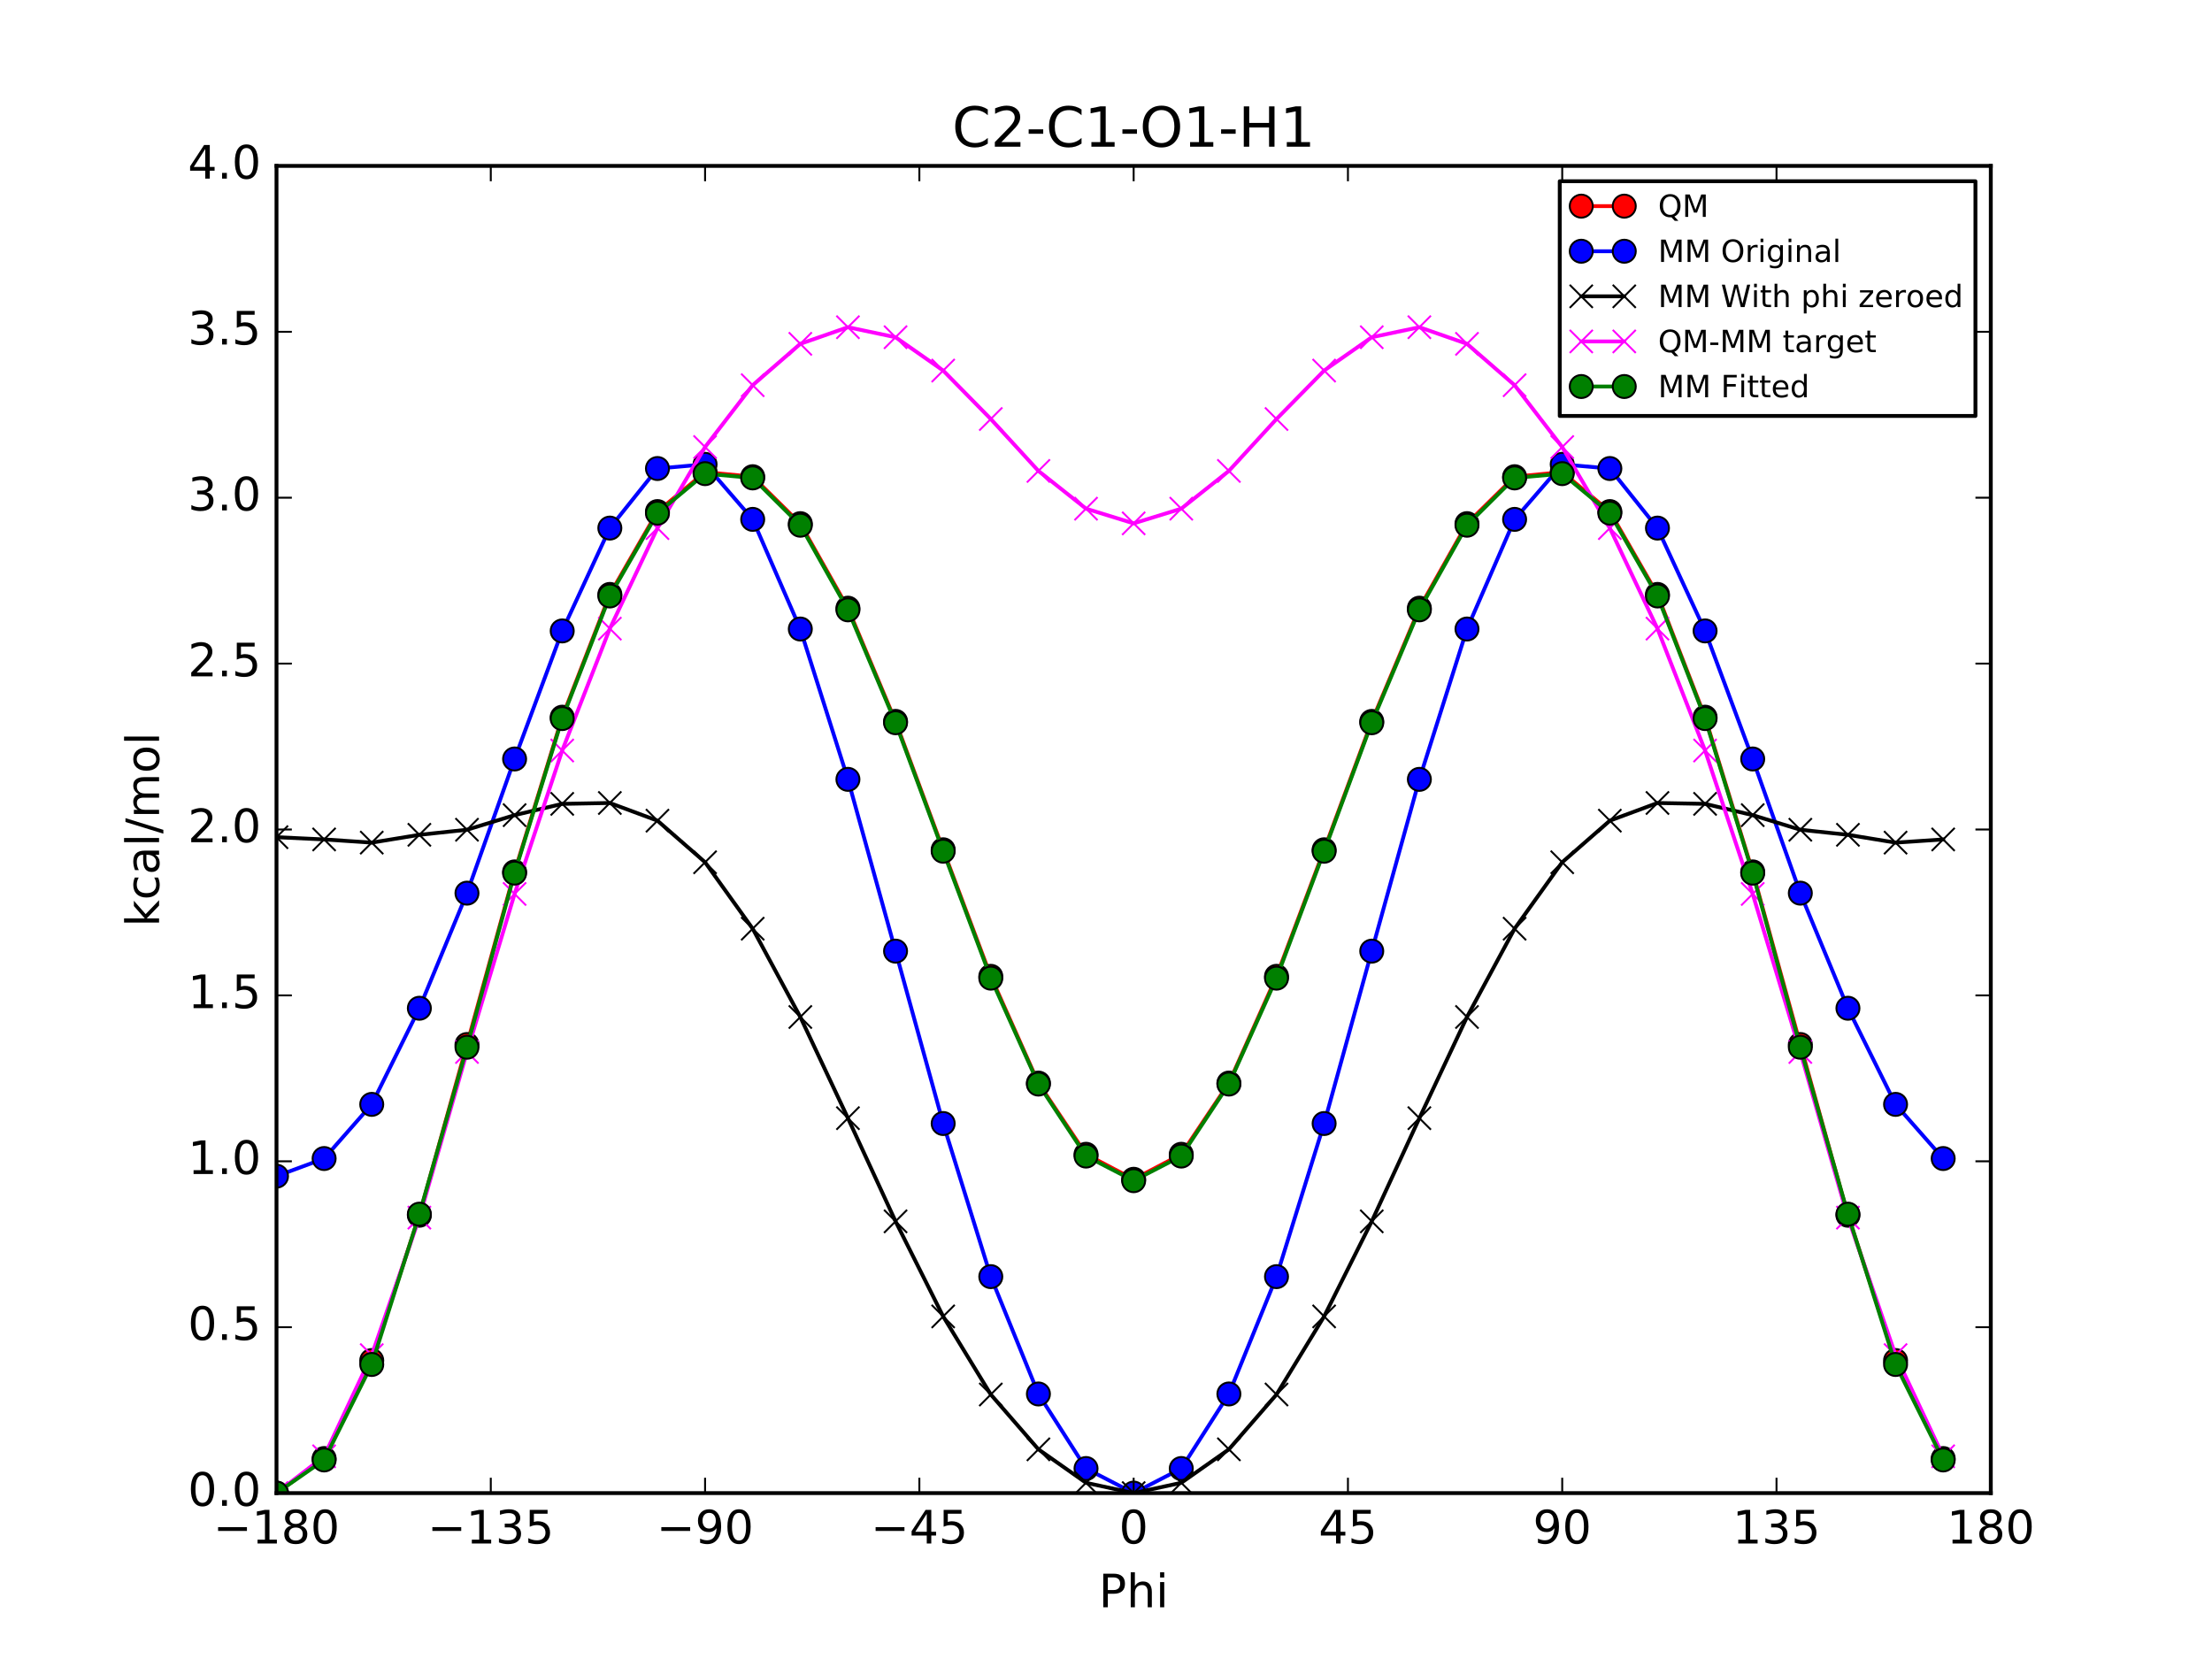 <?xml version="1.0" encoding="utf-8" standalone="no"?>
<!DOCTYPE svg PUBLIC "-//W3C//DTD SVG 1.1//EN"
  "http://www.w3.org/Graphics/SVG/1.1/DTD/svg11.dtd">
<!-- Created with matplotlib (http://matplotlib.org/) -->
<svg height="432pt" version="1.1" viewBox="0 0 576 432" width="576pt" xmlns="http://www.w3.org/2000/svg" xmlns:xlink="http://www.w3.org/1999/xlink">
 <defs>
  <style type="text/css">
*{stroke-linecap:butt;stroke-linejoin:round;stroke-miterlimit:100000;}
  </style>
 </defs>
 <g id="figure_1">
  <g id="patch_1">
   <path d="M 0 432 
L 576 432 
L 576 0 
L 0 0 
z
" style="fill:#ffffff;"/>
  </g>
  <g id="axes_1">
   <g id="patch_2">
    <path d="M 72 388.8 
L 518.4 388.8 
L 518.4 43.2 
L 72 43.2 
z
" style="fill:#ffffff;"/>
   </g>
   <g id="line2d_1">
    <path clip-path="url(#pb21f0d0385)" d="M 72 388.8 
L 84.4 379.802 
L 96.8 354.282 
L 109.2 316.447 
L 121.6 271.989 
L 134 227.036 
L 146.4 186.754 
L 158.8 154.785 
L 171.2 133.21 
L 183.6 122.939 
L 196 124.131 
L 208.4 136.353 
L 220.8 158.369 
L 233.2 187.849 
L 245.6 221.28 
L 258 254.235 
L 270.4 282.027 
L 282.8 300.575 
L 295.2 307.08 
L 307.6 300.575 
L 320 282.027 
L 332.4 254.235 
L 344.8 221.28 
L 357.2 187.849 
L 369.6 158.369 
L 382 136.353 
L 394.4 124.131 
L 406.8 122.939 
L 419.2 133.21 
L 431.6 154.785 
L 444 186.754 
L 456.4 227.036 
L 468.8 271.989 
L 481.2 316.447 
L 493.6 354.282 
L 506 379.802 
" style="fill:none;stroke:#ff0000;stroke-linecap:square;"/>
    <defs>
     <path d="M 0 3 
C 0.796 3 1.559 2.684 2.121 2.121 
C 2.684 1.559 3 0.796 3 0 
C 3 -0.796 2.684 -1.559 2.121 -2.121 
C 1.559 -2.684 0.796 -3 0 -3 
C -0.796 -3 -1.559 -2.684 -2.121 -2.121 
C -2.684 -1.559 -3 -0.796 -3 0 
C -3 0.796 -2.684 1.559 -2.121 2.121 
C -1.559 2.684 -0.796 3 0 3 
z
" id="m183a05831b" style="stroke:#000000;stroke-width:0.5;"/>
    </defs>
    <g clip-path="url(#pb21f0d0385)">
     <use style="fill:#ff0000;stroke:#000000;stroke-width:0.5;" x="72" xlink:href="#m183a05831b" y="388.8"/>
     <use style="fill:#ff0000;stroke:#000000;stroke-width:0.5;" x="84.4" xlink:href="#m183a05831b" y="379.802"/>
     <use style="fill:#ff0000;stroke:#000000;stroke-width:0.5;" x="96.8" xlink:href="#m183a05831b" y="354.282"/>
     <use style="fill:#ff0000;stroke:#000000;stroke-width:0.5;" x="109.2" xlink:href="#m183a05831b" y="316.447"/>
     <use style="fill:#ff0000;stroke:#000000;stroke-width:0.5;" x="121.6" xlink:href="#m183a05831b" y="271.989"/>
     <use style="fill:#ff0000;stroke:#000000;stroke-width:0.5;" x="134" xlink:href="#m183a05831b" y="227.036"/>
     <use style="fill:#ff0000;stroke:#000000;stroke-width:0.5;" x="146.4" xlink:href="#m183a05831b" y="186.754"/>
     <use style="fill:#ff0000;stroke:#000000;stroke-width:0.5;" x="158.8" xlink:href="#m183a05831b" y="154.785"/>
     <use style="fill:#ff0000;stroke:#000000;stroke-width:0.5;" x="171.2" xlink:href="#m183a05831b" y="133.21"/>
     <use style="fill:#ff0000;stroke:#000000;stroke-width:0.5;" x="183.6" xlink:href="#m183a05831b" y="122.939"/>
     <use style="fill:#ff0000;stroke:#000000;stroke-width:0.5;" x="196" xlink:href="#m183a05831b" y="124.131"/>
     <use style="fill:#ff0000;stroke:#000000;stroke-width:0.5;" x="208.4" xlink:href="#m183a05831b" y="136.353"/>
     <use style="fill:#ff0000;stroke:#000000;stroke-width:0.5;" x="220.8" xlink:href="#m183a05831b" y="158.369"/>
     <use style="fill:#ff0000;stroke:#000000;stroke-width:0.5;" x="233.2" xlink:href="#m183a05831b" y="187.849"/>
     <use style="fill:#ff0000;stroke:#000000;stroke-width:0.5;" x="245.6" xlink:href="#m183a05831b" y="221.28"/>
     <use style="fill:#ff0000;stroke:#000000;stroke-width:0.5;" x="258" xlink:href="#m183a05831b" y="254.235"/>
     <use style="fill:#ff0000;stroke:#000000;stroke-width:0.5;" x="270.4" xlink:href="#m183a05831b" y="282.027"/>
     <use style="fill:#ff0000;stroke:#000000;stroke-width:0.5;" x="282.8" xlink:href="#m183a05831b" y="300.575"/>
     <use style="fill:#ff0000;stroke:#000000;stroke-width:0.5;" x="295.2" xlink:href="#m183a05831b" y="307.08"/>
     <use style="fill:#ff0000;stroke:#000000;stroke-width:0.5;" x="307.6" xlink:href="#m183a05831b" y="300.575"/>
     <use style="fill:#ff0000;stroke:#000000;stroke-width:0.5;" x="320" xlink:href="#m183a05831b" y="282.027"/>
     <use style="fill:#ff0000;stroke:#000000;stroke-width:0.5;" x="332.4" xlink:href="#m183a05831b" y="254.235"/>
     <use style="fill:#ff0000;stroke:#000000;stroke-width:0.5;" x="344.8" xlink:href="#m183a05831b" y="221.28"/>
     <use style="fill:#ff0000;stroke:#000000;stroke-width:0.5;" x="357.2" xlink:href="#m183a05831b" y="187.849"/>
     <use style="fill:#ff0000;stroke:#000000;stroke-width:0.5;" x="369.6" xlink:href="#m183a05831b" y="158.369"/>
     <use style="fill:#ff0000;stroke:#000000;stroke-width:0.5;" x="382" xlink:href="#m183a05831b" y="136.353"/>
     <use style="fill:#ff0000;stroke:#000000;stroke-width:0.5;" x="394.4" xlink:href="#m183a05831b" y="124.131"/>
     <use style="fill:#ff0000;stroke:#000000;stroke-width:0.5;" x="406.8" xlink:href="#m183a05831b" y="122.939"/>
     <use style="fill:#ff0000;stroke:#000000;stroke-width:0.5;" x="419.2" xlink:href="#m183a05831b" y="133.21"/>
     <use style="fill:#ff0000;stroke:#000000;stroke-width:0.5;" x="431.6" xlink:href="#m183a05831b" y="154.785"/>
     <use style="fill:#ff0000;stroke:#000000;stroke-width:0.5;" x="444" xlink:href="#m183a05831b" y="186.754"/>
     <use style="fill:#ff0000;stroke:#000000;stroke-width:0.5;" x="456.4" xlink:href="#m183a05831b" y="227.036"/>
     <use style="fill:#ff0000;stroke:#000000;stroke-width:0.5;" x="468.8" xlink:href="#m183a05831b" y="271.989"/>
     <use style="fill:#ff0000;stroke:#000000;stroke-width:0.5;" x="481.2" xlink:href="#m183a05831b" y="316.447"/>
     <use style="fill:#ff0000;stroke:#000000;stroke-width:0.5;" x="493.6" xlink:href="#m183a05831b" y="354.282"/>
     <use style="fill:#ff0000;stroke:#000000;stroke-width:0.5;" x="506" xlink:href="#m183a05831b" y="379.802"/>
    </g>
   </g>
   <g id="line2d_2">
    <path clip-path="url(#pb21f0d0385)" d="M 72 306.269 
L 84.4 301.679 
L 96.8 287.576 
L 109.2 262.546 
L 121.6 232.575 
L 134 197.635 
L 146.4 164.294 
L 158.8 137.512 
L 171.2 122.003 
L 183.6 120.913 
L 196 135.242 
L 208.4 163.796 
L 220.8 202.942 
L 233.2 247.674 
L 245.6 292.563 
L 258 332.433 
L 270.4 362.987 
L 282.8 382.402 
L 295.2 388.8 
L 307.6 382.401 
L 320 362.986 
L 332.4 332.434 
L 344.8 292.563 
L 357.2 247.675 
L 369.6 202.944 
L 382 163.795 
L 394.4 135.244 
L 406.8 120.912 
L 419.2 122.002 
L 431.6 137.513 
L 444 164.292 
L 456.4 197.636 
L 468.8 232.575 
L 481.2 262.546 
L 493.6 287.577 
L 506 301.68 
" style="fill:none;stroke:#0000ff;stroke-linecap:square;"/>
    <defs>
     <path d="M 0 3 
C 0.796 3 1.559 2.684 2.121 2.121 
C 2.684 1.559 3 0.796 3 0 
C 3 -0.796 2.684 -1.559 2.121 -2.121 
C 1.559 -2.684 0.796 -3 0 -3 
C -0.796 -3 -1.559 -2.684 -2.121 -2.121 
C -2.684 -1.559 -3 -0.796 -3 0 
C -3 0.796 -2.684 1.559 -2.121 2.121 
C -1.559 2.684 -0.796 3 0 3 
z
" id="m91a5fe3029" style="stroke:#000000;stroke-width:0.5;"/>
    </defs>
    <g clip-path="url(#pb21f0d0385)">
     <use style="fill:#0000ff;stroke:#000000;stroke-width:0.5;" x="72" xlink:href="#m91a5fe3029" y="306.269"/>
     <use style="fill:#0000ff;stroke:#000000;stroke-width:0.5;" x="84.4" xlink:href="#m91a5fe3029" y="301.679"/>
     <use style="fill:#0000ff;stroke:#000000;stroke-width:0.5;" x="96.8" xlink:href="#m91a5fe3029" y="287.576"/>
     <use style="fill:#0000ff;stroke:#000000;stroke-width:0.5;" x="109.2" xlink:href="#m91a5fe3029" y="262.546"/>
     <use style="fill:#0000ff;stroke:#000000;stroke-width:0.5;" x="121.6" xlink:href="#m91a5fe3029" y="232.575"/>
     <use style="fill:#0000ff;stroke:#000000;stroke-width:0.5;" x="134" xlink:href="#m91a5fe3029" y="197.635"/>
     <use style="fill:#0000ff;stroke:#000000;stroke-width:0.5;" x="146.4" xlink:href="#m91a5fe3029" y="164.294"/>
     <use style="fill:#0000ff;stroke:#000000;stroke-width:0.5;" x="158.8" xlink:href="#m91a5fe3029" y="137.512"/>
     <use style="fill:#0000ff;stroke:#000000;stroke-width:0.5;" x="171.2" xlink:href="#m91a5fe3029" y="122.003"/>
     <use style="fill:#0000ff;stroke:#000000;stroke-width:0.5;" x="183.6" xlink:href="#m91a5fe3029" y="120.913"/>
     <use style="fill:#0000ff;stroke:#000000;stroke-width:0.5;" x="196" xlink:href="#m91a5fe3029" y="135.242"/>
     <use style="fill:#0000ff;stroke:#000000;stroke-width:0.5;" x="208.4" xlink:href="#m91a5fe3029" y="163.796"/>
     <use style="fill:#0000ff;stroke:#000000;stroke-width:0.5;" x="220.8" xlink:href="#m91a5fe3029" y="202.942"/>
     <use style="fill:#0000ff;stroke:#000000;stroke-width:0.5;" x="233.2" xlink:href="#m91a5fe3029" y="247.674"/>
     <use style="fill:#0000ff;stroke:#000000;stroke-width:0.5;" x="245.6" xlink:href="#m91a5fe3029" y="292.563"/>
     <use style="fill:#0000ff;stroke:#000000;stroke-width:0.5;" x="258" xlink:href="#m91a5fe3029" y="332.433"/>
     <use style="fill:#0000ff;stroke:#000000;stroke-width:0.5;" x="270.4" xlink:href="#m91a5fe3029" y="362.987"/>
     <use style="fill:#0000ff;stroke:#000000;stroke-width:0.5;" x="282.8" xlink:href="#m91a5fe3029" y="382.402"/>
     <use style="fill:#0000ff;stroke:#000000;stroke-width:0.5;" x="295.2" xlink:href="#m91a5fe3029" y="388.8"/>
     <use style="fill:#0000ff;stroke:#000000;stroke-width:0.5;" x="307.6" xlink:href="#m91a5fe3029" y="382.401"/>
     <use style="fill:#0000ff;stroke:#000000;stroke-width:0.5;" x="320" xlink:href="#m91a5fe3029" y="362.986"/>
     <use style="fill:#0000ff;stroke:#000000;stroke-width:0.5;" x="332.4" xlink:href="#m91a5fe3029" y="332.434"/>
     <use style="fill:#0000ff;stroke:#000000;stroke-width:0.5;" x="344.8" xlink:href="#m91a5fe3029" y="292.563"/>
     <use style="fill:#0000ff;stroke:#000000;stroke-width:0.5;" x="357.2" xlink:href="#m91a5fe3029" y="247.675"/>
     <use style="fill:#0000ff;stroke:#000000;stroke-width:0.5;" x="369.6" xlink:href="#m91a5fe3029" y="202.944"/>
     <use style="fill:#0000ff;stroke:#000000;stroke-width:0.5;" x="382" xlink:href="#m91a5fe3029" y="163.795"/>
     <use style="fill:#0000ff;stroke:#000000;stroke-width:0.5;" x="394.4" xlink:href="#m91a5fe3029" y="135.244"/>
     <use style="fill:#0000ff;stroke:#000000;stroke-width:0.5;" x="406.8" xlink:href="#m91a5fe3029" y="120.912"/>
     <use style="fill:#0000ff;stroke:#000000;stroke-width:0.5;" x="419.2" xlink:href="#m91a5fe3029" y="122.002"/>
     <use style="fill:#0000ff;stroke:#000000;stroke-width:0.5;" x="431.6" xlink:href="#m91a5fe3029" y="137.513"/>
     <use style="fill:#0000ff;stroke:#000000;stroke-width:0.5;" x="444" xlink:href="#m91a5fe3029" y="164.292"/>
     <use style="fill:#0000ff;stroke:#000000;stroke-width:0.5;" x="456.4" xlink:href="#m91a5fe3029" y="197.636"/>
     <use style="fill:#0000ff;stroke:#000000;stroke-width:0.5;" x="468.8" xlink:href="#m91a5fe3029" y="232.575"/>
     <use style="fill:#0000ff;stroke:#000000;stroke-width:0.5;" x="481.2" xlink:href="#m91a5fe3029" y="262.546"/>
     <use style="fill:#0000ff;stroke:#000000;stroke-width:0.5;" x="493.6" xlink:href="#m91a5fe3029" y="287.577"/>
     <use style="fill:#0000ff;stroke:#000000;stroke-width:0.5;" x="506" xlink:href="#m91a5fe3029" y="301.68"/>
    </g>
   </g>
   <g id="line2d_3">
    <path clip-path="url(#pb21f0d0385)" d="M 72 218.003 
L 84.4 218.586 
L 96.8 219.415 
L 109.2 217.384 
L 121.6 216.063 
L 134 212.261 
L 146.4 209.326 
L 158.8 209.095 
L 171.2 213.699 
L 183.6 224.532 
L 196 241.83 
L 208.4 264.823 
L 220.8 291.167 
L 233.2 318.037 
L 245.6 342.79 
L 258 363.125 
L 270.4 377.404 
L 282.8 386.119 
L 295.2 388.8 
L 307.6 386.118 
L 320 377.404 
L 332.4 363.125 
L 344.8 342.79 
L 357.2 318.038 
L 369.6 291.168 
L 382 264.823 
L 394.4 241.831 
L 406.8 224.531 
L 419.2 213.697 
L 431.6 209.095 
L 444 209.324 
L 456.4 212.262 
L 468.8 216.063 
L 481.2 217.383 
L 493.6 219.417 
L 506 218.587 
" style="fill:none;stroke:#000000;stroke-linecap:square;"/>
    <defs>
     <path d="M -3 3 
L 3 -3 
M -3 -3 
L 3 3 
" id="m319e7a4d40" style="stroke:#000000;stroke-width:0.5;"/>
    </defs>
    <g clip-path="url(#pb21f0d0385)">
     <use style="stroke:#000000;stroke-width:0.5;" x="72" xlink:href="#m319e7a4d40" y="218.003"/>
     <use style="stroke:#000000;stroke-width:0.5;" x="84.4" xlink:href="#m319e7a4d40" y="218.586"/>
     <use style="stroke:#000000;stroke-width:0.5;" x="96.8" xlink:href="#m319e7a4d40" y="219.415"/>
     <use style="stroke:#000000;stroke-width:0.5;" x="109.2" xlink:href="#m319e7a4d40" y="217.384"/>
     <use style="stroke:#000000;stroke-width:0.5;" x="121.6" xlink:href="#m319e7a4d40" y="216.063"/>
     <use style="stroke:#000000;stroke-width:0.5;" x="134" xlink:href="#m319e7a4d40" y="212.261"/>
     <use style="stroke:#000000;stroke-width:0.5;" x="146.4" xlink:href="#m319e7a4d40" y="209.326"/>
     <use style="stroke:#000000;stroke-width:0.5;" x="158.8" xlink:href="#m319e7a4d40" y="209.095"/>
     <use style="stroke:#000000;stroke-width:0.5;" x="171.2" xlink:href="#m319e7a4d40" y="213.699"/>
     <use style="stroke:#000000;stroke-width:0.5;" x="183.6" xlink:href="#m319e7a4d40" y="224.532"/>
     <use style="stroke:#000000;stroke-width:0.5;" x="196" xlink:href="#m319e7a4d40" y="241.83"/>
     <use style="stroke:#000000;stroke-width:0.5;" x="208.4" xlink:href="#m319e7a4d40" y="264.823"/>
     <use style="stroke:#000000;stroke-width:0.5;" x="220.8" xlink:href="#m319e7a4d40" y="291.167"/>
     <use style="stroke:#000000;stroke-width:0.5;" x="233.2" xlink:href="#m319e7a4d40" y="318.037"/>
     <use style="stroke:#000000;stroke-width:0.5;" x="245.6" xlink:href="#m319e7a4d40" y="342.79"/>
     <use style="stroke:#000000;stroke-width:0.5;" x="258" xlink:href="#m319e7a4d40" y="363.125"/>
     <use style="stroke:#000000;stroke-width:0.5;" x="270.4" xlink:href="#m319e7a4d40" y="377.404"/>
     <use style="stroke:#000000;stroke-width:0.5;" x="282.8" xlink:href="#m319e7a4d40" y="386.119"/>
     <use style="stroke:#000000;stroke-width:0.5;" x="295.2" xlink:href="#m319e7a4d40" y="388.8"/>
     <use style="stroke:#000000;stroke-width:0.5;" x="307.6" xlink:href="#m319e7a4d40" y="386.118"/>
     <use style="stroke:#000000;stroke-width:0.5;" x="320" xlink:href="#m319e7a4d40" y="377.404"/>
     <use style="stroke:#000000;stroke-width:0.5;" x="332.4" xlink:href="#m319e7a4d40" y="363.125"/>
     <use style="stroke:#000000;stroke-width:0.5;" x="344.8" xlink:href="#m319e7a4d40" y="342.79"/>
     <use style="stroke:#000000;stroke-width:0.5;" x="357.2" xlink:href="#m319e7a4d40" y="318.038"/>
     <use style="stroke:#000000;stroke-width:0.5;" x="369.6" xlink:href="#m319e7a4d40" y="291.168"/>
     <use style="stroke:#000000;stroke-width:0.5;" x="382" xlink:href="#m319e7a4d40" y="264.823"/>
     <use style="stroke:#000000;stroke-width:0.5;" x="394.4" xlink:href="#m319e7a4d40" y="241.831"/>
     <use style="stroke:#000000;stroke-width:0.5;" x="406.8" xlink:href="#m319e7a4d40" y="224.531"/>
     <use style="stroke:#000000;stroke-width:0.5;" x="419.2" xlink:href="#m319e7a4d40" y="213.697"/>
     <use style="stroke:#000000;stroke-width:0.5;" x="431.6" xlink:href="#m319e7a4d40" y="209.095"/>
     <use style="stroke:#000000;stroke-width:0.5;" x="444" xlink:href="#m319e7a4d40" y="209.324"/>
     <use style="stroke:#000000;stroke-width:0.5;" x="456.4" xlink:href="#m319e7a4d40" y="212.262"/>
     <use style="stroke:#000000;stroke-width:0.5;" x="468.8" xlink:href="#m319e7a4d40" y="216.063"/>
     <use style="stroke:#000000;stroke-width:0.5;" x="481.2" xlink:href="#m319e7a4d40" y="217.383"/>
     <use style="stroke:#000000;stroke-width:0.5;" x="493.6" xlink:href="#m319e7a4d40" y="219.417"/>
     <use style="stroke:#000000;stroke-width:0.5;" x="506" xlink:href="#m319e7a4d40" y="218.587"/>
    </g>
   </g>
   <g id="line2d_4">
    <path clip-path="url(#pb21f0d0385)" d="M 72 388.8 
L 84.4 379.22 
L 96.8 352.87 
L 109.2 317.067 
L 121.6 273.929 
L 134 232.778 
L 146.4 195.431 
L 158.8 163.693 
L 171.2 137.514 
L 183.6 116.411 
L 196 100.304 
L 208.4 89.533 
L 220.8 85.206 
L 233.2 87.815 
L 245.6 96.494 
L 258 109.113 
L 270.4 122.626 
L 282.8 132.459 
L 295.2 136.283 
L 307.6 132.46 
L 320 122.626 
L 332.4 109.113 
L 344.8 96.494 
L 357.2 87.815 
L 369.6 85.204 
L 382 89.534 
L 394.4 100.303 
L 406.8 116.412 
L 419.2 137.516 
L 431.6 163.693 
L 444 195.433 
L 456.4 232.778 
L 468.8 273.929 
L 481.2 317.067 
L 493.6 352.868 
L 506 379.219 
" style="fill:none;stroke:#ff00ff;stroke-linecap:square;"/>
    <defs>
     <path d="M -3 3 
L 3 -3 
M -3 -3 
L 3 3 
" id="meaed3ac14b" style="stroke:#ff00ff;stroke-width:0.5;"/>
    </defs>
    <g clip-path="url(#pb21f0d0385)">
     <use style="fill:#ff00ff;stroke:#ff00ff;stroke-width:0.5;" x="72" xlink:href="#meaed3ac14b" y="388.8"/>
     <use style="fill:#ff00ff;stroke:#ff00ff;stroke-width:0.5;" x="84.4" xlink:href="#meaed3ac14b" y="379.22"/>
     <use style="fill:#ff00ff;stroke:#ff00ff;stroke-width:0.5;" x="96.8" xlink:href="#meaed3ac14b" y="352.87"/>
     <use style="fill:#ff00ff;stroke:#ff00ff;stroke-width:0.5;" x="109.2" xlink:href="#meaed3ac14b" y="317.067"/>
     <use style="fill:#ff00ff;stroke:#ff00ff;stroke-width:0.5;" x="121.6" xlink:href="#meaed3ac14b" y="273.929"/>
     <use style="fill:#ff00ff;stroke:#ff00ff;stroke-width:0.5;" x="134" xlink:href="#meaed3ac14b" y="232.778"/>
     <use style="fill:#ff00ff;stroke:#ff00ff;stroke-width:0.5;" x="146.4" xlink:href="#meaed3ac14b" y="195.431"/>
     <use style="fill:#ff00ff;stroke:#ff00ff;stroke-width:0.5;" x="158.8" xlink:href="#meaed3ac14b" y="163.693"/>
     <use style="fill:#ff00ff;stroke:#ff00ff;stroke-width:0.5;" x="171.2" xlink:href="#meaed3ac14b" y="137.514"/>
     <use style="fill:#ff00ff;stroke:#ff00ff;stroke-width:0.5;" x="183.6" xlink:href="#meaed3ac14b" y="116.411"/>
     <use style="fill:#ff00ff;stroke:#ff00ff;stroke-width:0.5;" x="196" xlink:href="#meaed3ac14b" y="100.304"/>
     <use style="fill:#ff00ff;stroke:#ff00ff;stroke-width:0.5;" x="208.4" xlink:href="#meaed3ac14b" y="89.533"/>
     <use style="fill:#ff00ff;stroke:#ff00ff;stroke-width:0.5;" x="220.8" xlink:href="#meaed3ac14b" y="85.206"/>
     <use style="fill:#ff00ff;stroke:#ff00ff;stroke-width:0.5;" x="233.2" xlink:href="#meaed3ac14b" y="87.815"/>
     <use style="fill:#ff00ff;stroke:#ff00ff;stroke-width:0.5;" x="245.6" xlink:href="#meaed3ac14b" y="96.494"/>
     <use style="fill:#ff00ff;stroke:#ff00ff;stroke-width:0.5;" x="258" xlink:href="#meaed3ac14b" y="109.113"/>
     <use style="fill:#ff00ff;stroke:#ff00ff;stroke-width:0.5;" x="270.4" xlink:href="#meaed3ac14b" y="122.626"/>
     <use style="fill:#ff00ff;stroke:#ff00ff;stroke-width:0.5;" x="282.8" xlink:href="#meaed3ac14b" y="132.459"/>
     <use style="fill:#ff00ff;stroke:#ff00ff;stroke-width:0.5;" x="295.2" xlink:href="#meaed3ac14b" y="136.283"/>
     <use style="fill:#ff00ff;stroke:#ff00ff;stroke-width:0.5;" x="307.6" xlink:href="#meaed3ac14b" y="132.46"/>
     <use style="fill:#ff00ff;stroke:#ff00ff;stroke-width:0.5;" x="320" xlink:href="#meaed3ac14b" y="122.626"/>
     <use style="fill:#ff00ff;stroke:#ff00ff;stroke-width:0.5;" x="332.4" xlink:href="#meaed3ac14b" y="109.113"/>
     <use style="fill:#ff00ff;stroke:#ff00ff;stroke-width:0.5;" x="344.8" xlink:href="#meaed3ac14b" y="96.494"/>
     <use style="fill:#ff00ff;stroke:#ff00ff;stroke-width:0.5;" x="357.2" xlink:href="#meaed3ac14b" y="87.815"/>
     <use style="fill:#ff00ff;stroke:#ff00ff;stroke-width:0.5;" x="369.6" xlink:href="#meaed3ac14b" y="85.204"/>
     <use style="fill:#ff00ff;stroke:#ff00ff;stroke-width:0.5;" x="382" xlink:href="#meaed3ac14b" y="89.534"/>
     <use style="fill:#ff00ff;stroke:#ff00ff;stroke-width:0.5;" x="394.4" xlink:href="#meaed3ac14b" y="100.303"/>
     <use style="fill:#ff00ff;stroke:#ff00ff;stroke-width:0.5;" x="406.8" xlink:href="#meaed3ac14b" y="116.412"/>
     <use style="fill:#ff00ff;stroke:#ff00ff;stroke-width:0.5;" x="419.2" xlink:href="#meaed3ac14b" y="137.516"/>
     <use style="fill:#ff00ff;stroke:#ff00ff;stroke-width:0.5;" x="431.6" xlink:href="#meaed3ac14b" y="163.693"/>
     <use style="fill:#ff00ff;stroke:#ff00ff;stroke-width:0.5;" x="444" xlink:href="#meaed3ac14b" y="195.433"/>
     <use style="fill:#ff00ff;stroke:#ff00ff;stroke-width:0.5;" x="456.4" xlink:href="#meaed3ac14b" y="232.778"/>
     <use style="fill:#ff00ff;stroke:#ff00ff;stroke-width:0.5;" x="468.8" xlink:href="#meaed3ac14b" y="273.929"/>
     <use style="fill:#ff00ff;stroke:#ff00ff;stroke-width:0.5;" x="481.2" xlink:href="#meaed3ac14b" y="317.067"/>
     <use style="fill:#ff00ff;stroke:#ff00ff;stroke-width:0.5;" x="493.6" xlink:href="#meaed3ac14b" y="352.868"/>
     <use style="fill:#ff00ff;stroke:#ff00ff;stroke-width:0.5;" x="506" xlink:href="#meaed3ac14b" y="379.219"/>
    </g>
   </g>
   <g id="line2d_5">
    <path clip-path="url(#pb21f0d0385)" d="M 72 388.8 
L 84.4 380.171 
L 96.8 355.304 
L 109.2 316.166 
L 121.6 272.7 
L 134 227.363 
L 146.4 187.115 
L 158.8 155.19 
L 171.2 133.631 
L 183.6 123.336 
L 196 124.452 
L 208.4 136.768 
L 220.8 158.804 
L 233.2 188.2 
L 245.6 221.655 
L 258 254.709 
L 270.4 282.29 
L 282.8 301.038 
L 295.2 307.449 
L 307.6 301.038 
L 320 282.29 
L 332.4 254.71 
L 344.8 221.656 
L 357.2 188.201 
L 369.6 158.805 
L 382 136.767 
L 394.4 124.453 
L 406.8 123.335 
L 419.2 133.63 
L 431.6 155.19 
L 444 187.114 
L 456.4 227.364 
L 468.8 272.7 
L 481.2 316.165 
L 493.6 355.306 
L 506 380.172 
" style="fill:none;stroke:#008000;stroke-linecap:square;"/>
    <defs>
     <path d="M 0 3 
C 0.796 3 1.559 2.684 2.121 2.121 
C 2.684 1.559 3 0.796 3 0 
C 3 -0.796 2.684 -1.559 2.121 -2.121 
C 1.559 -2.684 0.796 -3 0 -3 
C -0.796 -3 -1.559 -2.684 -2.121 -2.121 
C -2.684 -1.559 -3 -0.796 -3 0 
C -3 0.796 -2.684 1.559 -2.121 2.121 
C -1.559 2.684 -0.796 3 0 3 
z
" id="m6bc6aa04d6" style="stroke:#000000;stroke-width:0.5;"/>
    </defs>
    <g clip-path="url(#pb21f0d0385)">
     <use style="fill:#008000;stroke:#000000;stroke-width:0.5;" x="72" xlink:href="#m6bc6aa04d6" y="388.8"/>
     <use style="fill:#008000;stroke:#000000;stroke-width:0.5;" x="84.4" xlink:href="#m6bc6aa04d6" y="380.171"/>
     <use style="fill:#008000;stroke:#000000;stroke-width:0.5;" x="96.8" xlink:href="#m6bc6aa04d6" y="355.304"/>
     <use style="fill:#008000;stroke:#000000;stroke-width:0.5;" x="109.2" xlink:href="#m6bc6aa04d6" y="316.166"/>
     <use style="fill:#008000;stroke:#000000;stroke-width:0.5;" x="121.6" xlink:href="#m6bc6aa04d6" y="272.7"/>
     <use style="fill:#008000;stroke:#000000;stroke-width:0.5;" x="134" xlink:href="#m6bc6aa04d6" y="227.363"/>
     <use style="fill:#008000;stroke:#000000;stroke-width:0.5;" x="146.4" xlink:href="#m6bc6aa04d6" y="187.115"/>
     <use style="fill:#008000;stroke:#000000;stroke-width:0.5;" x="158.8" xlink:href="#m6bc6aa04d6" y="155.19"/>
     <use style="fill:#008000;stroke:#000000;stroke-width:0.5;" x="171.2" xlink:href="#m6bc6aa04d6" y="133.631"/>
     <use style="fill:#008000;stroke:#000000;stroke-width:0.5;" x="183.6" xlink:href="#m6bc6aa04d6" y="123.336"/>
     <use style="fill:#008000;stroke:#000000;stroke-width:0.5;" x="196" xlink:href="#m6bc6aa04d6" y="124.452"/>
     <use style="fill:#008000;stroke:#000000;stroke-width:0.5;" x="208.4" xlink:href="#m6bc6aa04d6" y="136.768"/>
     <use style="fill:#008000;stroke:#000000;stroke-width:0.5;" x="220.8" xlink:href="#m6bc6aa04d6" y="158.804"/>
     <use style="fill:#008000;stroke:#000000;stroke-width:0.5;" x="233.2" xlink:href="#m6bc6aa04d6" y="188.2"/>
     <use style="fill:#008000;stroke:#000000;stroke-width:0.5;" x="245.6" xlink:href="#m6bc6aa04d6" y="221.655"/>
     <use style="fill:#008000;stroke:#000000;stroke-width:0.5;" x="258" xlink:href="#m6bc6aa04d6" y="254.709"/>
     <use style="fill:#008000;stroke:#000000;stroke-width:0.5;" x="270.4" xlink:href="#m6bc6aa04d6" y="282.29"/>
     <use style="fill:#008000;stroke:#000000;stroke-width:0.5;" x="282.8" xlink:href="#m6bc6aa04d6" y="301.038"/>
     <use style="fill:#008000;stroke:#000000;stroke-width:0.5;" x="295.2" xlink:href="#m6bc6aa04d6" y="307.449"/>
     <use style="fill:#008000;stroke:#000000;stroke-width:0.5;" x="307.6" xlink:href="#m6bc6aa04d6" y="301.038"/>
     <use style="fill:#008000;stroke:#000000;stroke-width:0.5;" x="320" xlink:href="#m6bc6aa04d6" y="282.29"/>
     <use style="fill:#008000;stroke:#000000;stroke-width:0.5;" x="332.4" xlink:href="#m6bc6aa04d6" y="254.71"/>
     <use style="fill:#008000;stroke:#000000;stroke-width:0.5;" x="344.8" xlink:href="#m6bc6aa04d6" y="221.656"/>
     <use style="fill:#008000;stroke:#000000;stroke-width:0.5;" x="357.2" xlink:href="#m6bc6aa04d6" y="188.201"/>
     <use style="fill:#008000;stroke:#000000;stroke-width:0.5;" x="369.6" xlink:href="#m6bc6aa04d6" y="158.805"/>
     <use style="fill:#008000;stroke:#000000;stroke-width:0.5;" x="382" xlink:href="#m6bc6aa04d6" y="136.767"/>
     <use style="fill:#008000;stroke:#000000;stroke-width:0.5;" x="394.4" xlink:href="#m6bc6aa04d6" y="124.453"/>
     <use style="fill:#008000;stroke:#000000;stroke-width:0.5;" x="406.8" xlink:href="#m6bc6aa04d6" y="123.335"/>
     <use style="fill:#008000;stroke:#000000;stroke-width:0.5;" x="419.2" xlink:href="#m6bc6aa04d6" y="133.63"/>
     <use style="fill:#008000;stroke:#000000;stroke-width:0.5;" x="431.6" xlink:href="#m6bc6aa04d6" y="155.19"/>
     <use style="fill:#008000;stroke:#000000;stroke-width:0.5;" x="444" xlink:href="#m6bc6aa04d6" y="187.114"/>
     <use style="fill:#008000;stroke:#000000;stroke-width:0.5;" x="456.4" xlink:href="#m6bc6aa04d6" y="227.364"/>
     <use style="fill:#008000;stroke:#000000;stroke-width:0.5;" x="468.8" xlink:href="#m6bc6aa04d6" y="272.7"/>
     <use style="fill:#008000;stroke:#000000;stroke-width:0.5;" x="481.2" xlink:href="#m6bc6aa04d6" y="316.165"/>
     <use style="fill:#008000;stroke:#000000;stroke-width:0.5;" x="493.6" xlink:href="#m6bc6aa04d6" y="355.306"/>
     <use style="fill:#008000;stroke:#000000;stroke-width:0.5;" x="506" xlink:href="#m6bc6aa04d6" y="380.172"/>
    </g>
   </g>
   <g id="patch_3">
    <path d="M 72 388.8 
L 72 43.2 
" style="fill:none;stroke:#000000;stroke-linecap:square;stroke-linejoin:miter;"/>
   </g>
   <g id="patch_4">
    <path d="M 518.4 388.8 
L 518.4 43.2 
" style="fill:none;stroke:#000000;stroke-linecap:square;stroke-linejoin:miter;"/>
   </g>
   <g id="patch_5">
    <path d="M 72 388.8 
L 518.4 388.8 
" style="fill:none;stroke:#000000;stroke-linecap:square;stroke-linejoin:miter;"/>
   </g>
   <g id="patch_6">
    <path d="M 72 43.2 
L 518.4 43.2 
" style="fill:none;stroke:#000000;stroke-linecap:square;stroke-linejoin:miter;"/>
   </g>
   <g id="matplotlib.axis_1">
    <g id="xtick_1">
     <g id="line2d_6">
      <defs>
       <path d="M 0 0 
L 0 -4 
" id="m262102dac5" style="stroke:#000000;stroke-width:0.5;"/>
      </defs>
      <g>
       <use style="stroke:#000000;stroke-width:0.5;" x="72.0" xlink:href="#m262102dac5" y="388.8"/>
      </g>
     </g>
     <g id="line2d_7">
      <defs>
       <path d="M 0 0 
L 0 4 
" id="mbe789d46b0" style="stroke:#000000;stroke-width:0.5;"/>
      </defs>
      <g>
       <use style="stroke:#000000;stroke-width:0.5;" x="72.0" xlink:href="#mbe789d46b0" y="43.2"/>
      </g>
     </g>
     <g id="text_1">
      <!-- −180 -->
      <defs>
       <path d="M 31.781 66.406 
Q 24.172 66.406 20.328 58.906 
Q 16.5 51.422 16.5 36.375 
Q 16.5 21.391 20.328 13.891 
Q 24.172 6.391 31.781 6.391 
Q 39.453 6.391 43.281 13.891 
Q 47.125 21.391 47.125 36.375 
Q 47.125 51.422 43.281 58.906 
Q 39.453 66.406 31.781 66.406 
M 31.781 74.219 
Q 44.047 74.219 50.516 64.516 
Q 56.984 54.828 56.984 36.375 
Q 56.984 17.969 50.516 8.266 
Q 44.047 -1.422 31.781 -1.422 
Q 19.531 -1.422 13.062 8.266 
Q 6.594 17.969 6.594 36.375 
Q 6.594 54.828 13.062 64.516 
Q 19.531 74.219 31.781 74.219 
" id="BitstreamVeraSans-Roman-30"/>
       <path d="M 10.594 35.5 
L 73.188 35.5 
L 73.188 27.203 
L 10.594 27.203 
z
" id="BitstreamVeraSans-Roman-2212"/>
       <path d="M 12.406 8.297 
L 28.516 8.297 
L 28.516 63.922 
L 10.984 60.406 
L 10.984 69.391 
L 28.422 72.906 
L 38.281 72.906 
L 38.281 8.297 
L 54.391 8.297 
L 54.391 0 
L 12.406 0 
z
" id="BitstreamVeraSans-Roman-31"/>
       <path d="M 31.781 34.625 
Q 24.75 34.625 20.719 30.859 
Q 16.703 27.094 16.703 20.516 
Q 16.703 13.922 20.719 10.156 
Q 24.75 6.391 31.781 6.391 
Q 38.812 6.391 42.859 10.172 
Q 46.922 13.969 46.922 20.516 
Q 46.922 27.094 42.891 30.859 
Q 38.875 34.625 31.781 34.625 
M 21.922 38.812 
Q 15.578 40.375 12.031 44.719 
Q 8.5 49.078 8.5 55.328 
Q 8.5 64.062 14.719 69.141 
Q 20.953 74.219 31.781 74.219 
Q 42.672 74.219 48.875 69.141 
Q 55.078 64.062 55.078 55.328 
Q 55.078 49.078 51.531 44.719 
Q 48 40.375 41.703 38.812 
Q 48.828 37.156 52.797 32.312 
Q 56.781 27.484 56.781 20.516 
Q 56.781 9.906 50.312 4.234 
Q 43.844 -1.422 31.781 -1.422 
Q 19.734 -1.422 13.25 4.234 
Q 6.781 9.906 6.781 20.516 
Q 6.781 27.484 10.781 32.312 
Q 14.797 37.156 21.922 38.812 
M 18.312 54.391 
Q 18.312 48.734 21.844 45.562 
Q 25.391 42.391 31.781 42.391 
Q 38.141 42.391 41.719 45.562 
Q 45.312 48.734 45.312 54.391 
Q 45.312 60.062 41.719 63.234 
Q 38.141 66.406 31.781 66.406 
Q 25.391 66.406 21.844 63.234 
Q 18.312 60.062 18.312 54.391 
" id="BitstreamVeraSans-Roman-38"/>
      </defs>
      <g transform="translate(55.52 401.918)scale(0.12 -0.12)">
       <use xlink:href="#BitstreamVeraSans-Roman-2212"/>
       <use x="83.789" xlink:href="#BitstreamVeraSans-Roman-31"/>
       <use x="147.412" xlink:href="#BitstreamVeraSans-Roman-38"/>
       <use x="211.035" xlink:href="#BitstreamVeraSans-Roman-30"/>
      </g>
     </g>
    </g>
    <g id="xtick_2">
     <g id="line2d_8">
      <g>
       <use style="stroke:#000000;stroke-width:0.5;" x="127.8" xlink:href="#m262102dac5" y="388.8"/>
      </g>
     </g>
     <g id="line2d_9">
      <g>
       <use style="stroke:#000000;stroke-width:0.5;" x="127.8" xlink:href="#mbe789d46b0" y="43.2"/>
      </g>
     </g>
     <g id="text_2">
      <!-- −135 -->
      <defs>
       <path d="M 10.797 72.906 
L 49.516 72.906 
L 49.516 64.594 
L 19.828 64.594 
L 19.828 46.734 
Q 21.969 47.469 24.109 47.828 
Q 26.266 48.188 28.422 48.188 
Q 40.625 48.188 47.75 41.5 
Q 54.891 34.812 54.891 23.391 
Q 54.891 11.625 47.562 5.094 
Q 40.234 -1.422 26.906 -1.422 
Q 22.312 -1.422 17.547 -0.641 
Q 12.797 0.141 7.719 1.703 
L 7.719 11.625 
Q 12.109 9.234 16.797 8.062 
Q 21.484 6.891 26.703 6.891 
Q 35.156 6.891 40.078 11.328 
Q 45.016 15.766 45.016 23.391 
Q 45.016 31 40.078 35.438 
Q 35.156 39.891 26.703 39.891 
Q 22.75 39.891 18.812 39.016 
Q 14.891 38.141 10.797 36.281 
z
" id="BitstreamVeraSans-Roman-35"/>
       <path d="M 40.578 39.312 
Q 47.656 37.797 51.625 33 
Q 55.609 28.219 55.609 21.188 
Q 55.609 10.406 48.188 4.484 
Q 40.766 -1.422 27.094 -1.422 
Q 22.516 -1.422 17.656 -0.516 
Q 12.797 0.391 7.625 2.203 
L 7.625 11.719 
Q 11.719 9.328 16.594 8.109 
Q 21.484 6.891 26.812 6.891 
Q 36.078 6.891 40.938 10.547 
Q 45.797 14.203 45.797 21.188 
Q 45.797 27.641 41.281 31.266 
Q 36.766 34.906 28.719 34.906 
L 20.219 34.906 
L 20.219 43.016 
L 29.109 43.016 
Q 36.375 43.016 40.234 45.922 
Q 44.094 48.828 44.094 54.297 
Q 44.094 59.906 40.109 62.906 
Q 36.141 65.922 28.719 65.922 
Q 24.656 65.922 20.016 65.031 
Q 15.375 64.156 9.812 62.312 
L 9.812 71.094 
Q 15.438 72.656 20.344 73.438 
Q 25.25 74.219 29.594 74.219 
Q 40.828 74.219 47.359 69.109 
Q 53.906 64.016 53.906 55.328 
Q 53.906 49.266 50.438 45.094 
Q 46.969 40.922 40.578 39.312 
" id="BitstreamVeraSans-Roman-33"/>
      </defs>
      <g transform="translate(111.32 401.918)scale(0.12 -0.12)">
       <use xlink:href="#BitstreamVeraSans-Roman-2212"/>
       <use x="83.789" xlink:href="#BitstreamVeraSans-Roman-31"/>
       <use x="147.412" xlink:href="#BitstreamVeraSans-Roman-33"/>
       <use x="211.035" xlink:href="#BitstreamVeraSans-Roman-35"/>
      </g>
     </g>
    </g>
    <g id="xtick_3">
     <g id="line2d_10">
      <g>
       <use style="stroke:#000000;stroke-width:0.5;" x="183.6" xlink:href="#m262102dac5" y="388.8"/>
      </g>
     </g>
     <g id="line2d_11">
      <g>
       <use style="stroke:#000000;stroke-width:0.5;" x="183.6" xlink:href="#mbe789d46b0" y="43.2"/>
      </g>
     </g>
     <g id="text_3">
      <!-- −90 -->
      <defs>
       <path d="M 10.984 1.516 
L 10.984 10.5 
Q 14.703 8.734 18.5 7.812 
Q 22.312 6.891 25.984 6.891 
Q 35.75 6.891 40.891 13.453 
Q 46.047 20.016 46.781 33.406 
Q 43.953 29.203 39.594 26.953 
Q 35.25 24.703 29.984 24.703 
Q 19.047 24.703 12.672 31.312 
Q 6.297 37.938 6.297 49.422 
Q 6.297 60.641 12.938 67.422 
Q 19.578 74.219 30.609 74.219 
Q 43.266 74.219 49.922 64.516 
Q 56.594 54.828 56.594 36.375 
Q 56.594 19.141 48.406 8.859 
Q 40.234 -1.422 26.422 -1.422 
Q 22.703 -1.422 18.891 -0.688 
Q 15.094 0.047 10.984 1.516 
M 30.609 32.422 
Q 37.25 32.422 41.125 36.953 
Q 45.016 41.5 45.016 49.422 
Q 45.016 57.281 41.125 61.844 
Q 37.25 66.406 30.609 66.406 
Q 23.969 66.406 20.094 61.844 
Q 16.219 57.281 16.219 49.422 
Q 16.219 41.5 20.094 36.953 
Q 23.969 32.422 30.609 32.422 
" id="BitstreamVeraSans-Roman-39"/>
      </defs>
      <g transform="translate(170.937 401.918)scale(0.12 -0.12)">
       <use xlink:href="#BitstreamVeraSans-Roman-2212"/>
       <use x="83.789" xlink:href="#BitstreamVeraSans-Roman-39"/>
       <use x="147.412" xlink:href="#BitstreamVeraSans-Roman-30"/>
      </g>
     </g>
    </g>
    <g id="xtick_4">
     <g id="line2d_12">
      <g>
       <use style="stroke:#000000;stroke-width:0.5;" x="239.4" xlink:href="#m262102dac5" y="388.8"/>
      </g>
     </g>
     <g id="line2d_13">
      <g>
       <use style="stroke:#000000;stroke-width:0.5;" x="239.4" xlink:href="#mbe789d46b0" y="43.2"/>
      </g>
     </g>
     <g id="text_4">
      <!-- −45 -->
      <defs>
       <path d="M 37.797 64.312 
L 12.891 25.391 
L 37.797 25.391 
z
M 35.203 72.906 
L 47.609 72.906 
L 47.609 25.391 
L 58.016 25.391 
L 58.016 17.188 
L 47.609 17.188 
L 47.609 0 
L 37.797 0 
L 37.797 17.188 
L 4.891 17.188 
L 4.891 26.703 
z
" id="BitstreamVeraSans-Roman-34"/>
      </defs>
      <g transform="translate(226.737 401.918)scale(0.12 -0.12)">
       <use xlink:href="#BitstreamVeraSans-Roman-2212"/>
       <use x="83.789" xlink:href="#BitstreamVeraSans-Roman-34"/>
       <use x="147.412" xlink:href="#BitstreamVeraSans-Roman-35"/>
      </g>
     </g>
    </g>
    <g id="xtick_5">
     <g id="line2d_14">
      <g>
       <use style="stroke:#000000;stroke-width:0.5;" x="295.2" xlink:href="#m262102dac5" y="388.8"/>
      </g>
     </g>
     <g id="line2d_15">
      <g>
       <use style="stroke:#000000;stroke-width:0.5;" x="295.2" xlink:href="#mbe789d46b0" y="43.2"/>
      </g>
     </g>
     <g id="text_5">
      <!-- 0 -->
      <g transform="translate(291.382 401.918)scale(0.12 -0.12)">
       <use xlink:href="#BitstreamVeraSans-Roman-30"/>
      </g>
     </g>
    </g>
    <g id="xtick_6">
     <g id="line2d_16">
      <g>
       <use style="stroke:#000000;stroke-width:0.5;" x="351.0" xlink:href="#m262102dac5" y="388.8"/>
      </g>
     </g>
     <g id="line2d_17">
      <g>
       <use style="stroke:#000000;stroke-width:0.5;" x="351.0" xlink:href="#mbe789d46b0" y="43.2"/>
      </g>
     </g>
     <g id="text_6">
      <!-- 45 -->
      <g transform="translate(343.365 401.918)scale(0.12 -0.12)">
       <use xlink:href="#BitstreamVeraSans-Roman-34"/>
       <use x="63.623" xlink:href="#BitstreamVeraSans-Roman-35"/>
      </g>
     </g>
    </g>
    <g id="xtick_7">
     <g id="line2d_18">
      <g>
       <use style="stroke:#000000;stroke-width:0.5;" x="406.8" xlink:href="#m262102dac5" y="388.8"/>
      </g>
     </g>
     <g id="line2d_19">
      <g>
       <use style="stroke:#000000;stroke-width:0.5;" x="406.8" xlink:href="#mbe789d46b0" y="43.2"/>
      </g>
     </g>
     <g id="text_7">
      <!-- 90 -->
      <g transform="translate(399.165 401.918)scale(0.12 -0.12)">
       <use xlink:href="#BitstreamVeraSans-Roman-39"/>
       <use x="63.623" xlink:href="#BitstreamVeraSans-Roman-30"/>
      </g>
     </g>
    </g>
    <g id="xtick_8">
     <g id="line2d_20">
      <g>
       <use style="stroke:#000000;stroke-width:0.5;" x="462.6" xlink:href="#m262102dac5" y="388.8"/>
      </g>
     </g>
     <g id="line2d_21">
      <g>
       <use style="stroke:#000000;stroke-width:0.5;" x="462.6" xlink:href="#mbe789d46b0" y="43.2"/>
      </g>
     </g>
     <g id="text_8">
      <!-- 135 -->
      <g transform="translate(451.147 401.918)scale(0.12 -0.12)">
       <use xlink:href="#BitstreamVeraSans-Roman-31"/>
       <use x="63.623" xlink:href="#BitstreamVeraSans-Roman-33"/>
       <use x="127.246" xlink:href="#BitstreamVeraSans-Roman-35"/>
      </g>
     </g>
    </g>
    <g id="xtick_9">
     <g id="line2d_22">
      <g>
       <use style="stroke:#000000;stroke-width:0.5;" x="518.4" xlink:href="#m262102dac5" y="388.8"/>
      </g>
     </g>
     <g id="line2d_23">
      <g>
       <use style="stroke:#000000;stroke-width:0.5;" x="518.4" xlink:href="#mbe789d46b0" y="43.2"/>
      </g>
     </g>
     <g id="text_9">
      <!-- 180 -->
      <g transform="translate(506.947 401.918)scale(0.12 -0.12)">
       <use xlink:href="#BitstreamVeraSans-Roman-31"/>
       <use x="63.623" xlink:href="#BitstreamVeraSans-Roman-38"/>
       <use x="127.246" xlink:href="#BitstreamVeraSans-Roman-30"/>
      </g>
     </g>
    </g>
    <g id="text_10">
     <!-- Phi -->
     <defs>
      <path d="M 19.672 64.797 
L 19.672 37.406 
L 32.078 37.406 
Q 38.969 37.406 42.719 40.969 
Q 46.484 44.531 46.484 51.125 
Q 46.484 57.672 42.719 61.234 
Q 38.969 64.797 32.078 64.797 
z
M 9.812 72.906 
L 32.078 72.906 
Q 44.344 72.906 50.609 67.359 
Q 56.891 61.812 56.891 51.125 
Q 56.891 40.328 50.609 34.812 
Q 44.344 29.297 32.078 29.297 
L 19.672 29.297 
L 19.672 0 
L 9.812 0 
z
" id="BitstreamVeraSans-Roman-50"/>
      <path d="M 9.422 54.688 
L 18.406 54.688 
L 18.406 0 
L 9.422 0 
z
M 9.422 75.984 
L 18.406 75.984 
L 18.406 64.594 
L 9.422 64.594 
z
" id="BitstreamVeraSans-Roman-69"/>
      <path d="M 54.891 33.016 
L 54.891 0 
L 45.906 0 
L 45.906 32.719 
Q 45.906 40.484 42.875 44.328 
Q 39.844 48.188 33.797 48.188 
Q 26.516 48.188 22.312 43.547 
Q 18.109 38.922 18.109 30.906 
L 18.109 0 
L 9.078 0 
L 9.078 75.984 
L 18.109 75.984 
L 18.109 46.188 
Q 21.344 51.125 25.703 53.562 
Q 30.078 56 35.797 56 
Q 45.219 56 50.047 50.172 
Q 54.891 44.344 54.891 33.016 
" id="BitstreamVeraSans-Roman-68"/>
     </defs>
     <g transform="translate(286.113 418.532)scale(0.12 -0.12)">
      <use xlink:href="#BitstreamVeraSans-Roman-50"/>
      <use x="60.303" xlink:href="#BitstreamVeraSans-Roman-68"/>
      <use x="123.682" xlink:href="#BitstreamVeraSans-Roman-69"/>
     </g>
    </g>
   </g>
   <g id="matplotlib.axis_2">
    <g id="ytick_1">
     <g id="line2d_24">
      <defs>
       <path d="M 0 0 
L 4 0 
" id="m947991fc27" style="stroke:#000000;stroke-width:0.5;"/>
      </defs>
      <g>
       <use style="stroke:#000000;stroke-width:0.5;" x="72.0" xlink:href="#m947991fc27" y="388.8"/>
      </g>
     </g>
     <g id="line2d_25">
      <defs>
       <path d="M 0 0 
L -4 0 
" id="m6f93fa4563" style="stroke:#000000;stroke-width:0.5;"/>
      </defs>
      <g>
       <use style="stroke:#000000;stroke-width:0.5;" x="518.4" xlink:href="#m6f93fa4563" y="388.8"/>
      </g>
     </g>
     <g id="text_11">
      <!-- 0.0 -->
      <defs>
       <path d="M 10.688 12.406 
L 21 12.406 
L 21 0 
L 10.688 0 
z
" id="BitstreamVeraSans-Roman-2e"/>
      </defs>
      <g transform="translate(48.916 392.111)scale(0.12 -0.12)">
       <use xlink:href="#BitstreamVeraSans-Roman-30"/>
       <use x="63.623" xlink:href="#BitstreamVeraSans-Roman-2e"/>
       <use x="95.41" xlink:href="#BitstreamVeraSans-Roman-30"/>
      </g>
     </g>
    </g>
    <g id="ytick_2">
     <g id="line2d_26">
      <g>
       <use style="stroke:#000000;stroke-width:0.5;" x="72.0" xlink:href="#m947991fc27" y="345.6"/>
      </g>
     </g>
     <g id="line2d_27">
      <g>
       <use style="stroke:#000000;stroke-width:0.5;" x="518.4" xlink:href="#m6f93fa4563" y="345.6"/>
      </g>
     </g>
     <g id="text_12">
      <!-- 0.5 -->
      <g transform="translate(48.916 348.911)scale(0.12 -0.12)">
       <use xlink:href="#BitstreamVeraSans-Roman-30"/>
       <use x="63.623" xlink:href="#BitstreamVeraSans-Roman-2e"/>
       <use x="95.41" xlink:href="#BitstreamVeraSans-Roman-35"/>
      </g>
     </g>
    </g>
    <g id="ytick_3">
     <g id="line2d_28">
      <g>
       <use style="stroke:#000000;stroke-width:0.5;" x="72.0" xlink:href="#m947991fc27" y="302.4"/>
      </g>
     </g>
     <g id="line2d_29">
      <g>
       <use style="stroke:#000000;stroke-width:0.5;" x="518.4" xlink:href="#m6f93fa4563" y="302.4"/>
      </g>
     </g>
     <g id="text_13">
      <!-- 1.0 -->
      <g transform="translate(48.916 305.711)scale(0.12 -0.12)">
       <use xlink:href="#BitstreamVeraSans-Roman-31"/>
       <use x="63.623" xlink:href="#BitstreamVeraSans-Roman-2e"/>
       <use x="95.41" xlink:href="#BitstreamVeraSans-Roman-30"/>
      </g>
     </g>
    </g>
    <g id="ytick_4">
     <g id="line2d_30">
      <g>
       <use style="stroke:#000000;stroke-width:0.5;" x="72.0" xlink:href="#m947991fc27" y="259.2"/>
      </g>
     </g>
     <g id="line2d_31">
      <g>
       <use style="stroke:#000000;stroke-width:0.5;" x="518.4" xlink:href="#m6f93fa4563" y="259.2"/>
      </g>
     </g>
     <g id="text_14">
      <!-- 1.5 -->
      <g transform="translate(48.916 262.511)scale(0.12 -0.12)">
       <use xlink:href="#BitstreamVeraSans-Roman-31"/>
       <use x="63.623" xlink:href="#BitstreamVeraSans-Roman-2e"/>
       <use x="95.41" xlink:href="#BitstreamVeraSans-Roman-35"/>
      </g>
     </g>
    </g>
    <g id="ytick_5">
     <g id="line2d_32">
      <g>
       <use style="stroke:#000000;stroke-width:0.5;" x="72.0" xlink:href="#m947991fc27" y="216.0"/>
      </g>
     </g>
     <g id="line2d_33">
      <g>
       <use style="stroke:#000000;stroke-width:0.5;" x="518.4" xlink:href="#m6f93fa4563" y="216.0"/>
      </g>
     </g>
     <g id="text_15">
      <!-- 2.0 -->
      <defs>
       <path d="M 19.188 8.297 
L 53.609 8.297 
L 53.609 0 
L 7.328 0 
L 7.328 8.297 
Q 12.938 14.109 22.625 23.891 
Q 32.328 33.688 34.812 36.531 
Q 39.547 41.844 41.422 45.531 
Q 43.312 49.219 43.312 52.781 
Q 43.312 58.594 39.234 62.25 
Q 35.156 65.922 28.609 65.922 
Q 23.969 65.922 18.812 64.312 
Q 13.672 62.703 7.812 59.422 
L 7.812 69.391 
Q 13.766 71.781 18.938 73 
Q 24.125 74.219 28.422 74.219 
Q 39.75 74.219 46.484 68.547 
Q 53.219 62.891 53.219 53.422 
Q 53.219 48.922 51.531 44.891 
Q 49.859 40.875 45.406 35.406 
Q 44.188 33.984 37.641 27.219 
Q 31.109 20.453 19.188 8.297 
" id="BitstreamVeraSans-Roman-32"/>
      </defs>
      <g transform="translate(48.916 219.311)scale(0.12 -0.12)">
       <use xlink:href="#BitstreamVeraSans-Roman-32"/>
       <use x="63.623" xlink:href="#BitstreamVeraSans-Roman-2e"/>
       <use x="95.41" xlink:href="#BitstreamVeraSans-Roman-30"/>
      </g>
     </g>
    </g>
    <g id="ytick_6">
     <g id="line2d_34">
      <g>
       <use style="stroke:#000000;stroke-width:0.5;" x="72.0" xlink:href="#m947991fc27" y="172.8"/>
      </g>
     </g>
     <g id="line2d_35">
      <g>
       <use style="stroke:#000000;stroke-width:0.5;" x="518.4" xlink:href="#m6f93fa4563" y="172.8"/>
      </g>
     </g>
     <g id="text_16">
      <!-- 2.5 -->
      <g transform="translate(48.916 176.111)scale(0.12 -0.12)">
       <use xlink:href="#BitstreamVeraSans-Roman-32"/>
       <use x="63.623" xlink:href="#BitstreamVeraSans-Roman-2e"/>
       <use x="95.41" xlink:href="#BitstreamVeraSans-Roman-35"/>
      </g>
     </g>
    </g>
    <g id="ytick_7">
     <g id="line2d_36">
      <g>
       <use style="stroke:#000000;stroke-width:0.5;" x="72.0" xlink:href="#m947991fc27" y="129.6"/>
      </g>
     </g>
     <g id="line2d_37">
      <g>
       <use style="stroke:#000000;stroke-width:0.5;" x="518.4" xlink:href="#m6f93fa4563" y="129.6"/>
      </g>
     </g>
     <g id="text_17">
      <!-- 3.0 -->
      <g transform="translate(48.916 132.911)scale(0.12 -0.12)">
       <use xlink:href="#BitstreamVeraSans-Roman-33"/>
       <use x="63.623" xlink:href="#BitstreamVeraSans-Roman-2e"/>
       <use x="95.41" xlink:href="#BitstreamVeraSans-Roman-30"/>
      </g>
     </g>
    </g>
    <g id="ytick_8">
     <g id="line2d_38">
      <g>
       <use style="stroke:#000000;stroke-width:0.5;" x="72.0" xlink:href="#m947991fc27" y="86.4"/>
      </g>
     </g>
     <g id="line2d_39">
      <g>
       <use style="stroke:#000000;stroke-width:0.5;" x="518.4" xlink:href="#m6f93fa4563" y="86.4"/>
      </g>
     </g>
     <g id="text_18">
      <!-- 3.5 -->
      <g transform="translate(48.916 89.711)scale(0.12 -0.12)">
       <use xlink:href="#BitstreamVeraSans-Roman-33"/>
       <use x="63.623" xlink:href="#BitstreamVeraSans-Roman-2e"/>
       <use x="95.41" xlink:href="#BitstreamVeraSans-Roman-35"/>
      </g>
     </g>
    </g>
    <g id="ytick_9">
     <g id="line2d_40">
      <g>
       <use style="stroke:#000000;stroke-width:0.5;" x="72.0" xlink:href="#m947991fc27" y="43.2"/>
      </g>
     </g>
     <g id="line2d_41">
      <g>
       <use style="stroke:#000000;stroke-width:0.5;" x="518.4" xlink:href="#m6f93fa4563" y="43.2"/>
      </g>
     </g>
     <g id="text_19">
      <!-- 4.0 -->
      <g transform="translate(48.916 46.511)scale(0.12 -0.12)">
       <use xlink:href="#BitstreamVeraSans-Roman-34"/>
       <use x="63.623" xlink:href="#BitstreamVeraSans-Roman-2e"/>
       <use x="95.41" xlink:href="#BitstreamVeraSans-Roman-30"/>
      </g>
     </g>
    </g>
    <g id="text_20">
     <!-- kcal/mol -->
     <defs>
      <path d="M 30.609 48.391 
Q 23.391 48.391 19.188 42.75 
Q 14.984 37.109 14.984 27.297 
Q 14.984 17.484 19.156 11.844 
Q 23.344 6.203 30.609 6.203 
Q 37.797 6.203 41.984 11.859 
Q 46.188 17.531 46.188 27.297 
Q 46.188 37.016 41.984 42.703 
Q 37.797 48.391 30.609 48.391 
M 30.609 56 
Q 42.328 56 49.016 48.375 
Q 55.719 40.766 55.719 27.297 
Q 55.719 13.875 49.016 6.219 
Q 42.328 -1.422 30.609 -1.422 
Q 18.844 -1.422 12.172 6.219 
Q 5.516 13.875 5.516 27.297 
Q 5.516 40.766 12.172 48.375 
Q 18.844 56 30.609 56 
" id="BitstreamVeraSans-Roman-6f"/>
      <path d="M 25.391 72.906 
L 33.688 72.906 
L 8.297 -9.281 
L 0 -9.281 
z
" id="BitstreamVeraSans-Roman-2f"/>
      <path d="M 48.781 52.594 
L 48.781 44.188 
Q 44.969 46.297 41.141 47.344 
Q 37.312 48.391 33.406 48.391 
Q 24.656 48.391 19.812 42.844 
Q 14.984 37.312 14.984 27.297 
Q 14.984 17.281 19.812 11.734 
Q 24.656 6.203 33.406 6.203 
Q 37.312 6.203 41.141 7.25 
Q 44.969 8.297 48.781 10.406 
L 48.781 2.094 
Q 45.016 0.344 40.984 -0.531 
Q 36.969 -1.422 32.422 -1.422 
Q 20.062 -1.422 12.781 6.344 
Q 5.516 14.109 5.516 27.297 
Q 5.516 40.672 12.859 48.328 
Q 20.219 56 33.016 56 
Q 37.156 56 41.109 55.141 
Q 45.062 54.297 48.781 52.594 
" id="BitstreamVeraSans-Roman-63"/>
      <path d="M 34.281 27.484 
Q 23.391 27.484 19.188 25 
Q 14.984 22.516 14.984 16.5 
Q 14.984 11.719 18.141 8.906 
Q 21.297 6.109 26.703 6.109 
Q 34.188 6.109 38.703 11.406 
Q 43.219 16.703 43.219 25.484 
L 43.219 27.484 
z
M 52.203 31.203 
L 52.203 0 
L 43.219 0 
L 43.219 8.297 
Q 40.141 3.328 35.547 0.953 
Q 30.953 -1.422 24.312 -1.422 
Q 15.922 -1.422 10.953 3.297 
Q 6 8.016 6 15.922 
Q 6 25.141 12.172 29.828 
Q 18.359 34.516 30.609 34.516 
L 43.219 34.516 
L 43.219 35.406 
Q 43.219 41.609 39.141 45 
Q 35.062 48.391 27.688 48.391 
Q 23 48.391 18.547 47.266 
Q 14.109 46.141 10.016 43.891 
L 10.016 52.203 
Q 14.938 54.109 19.578 55.047 
Q 24.219 56 28.609 56 
Q 40.484 56 46.344 49.844 
Q 52.203 43.703 52.203 31.203 
" id="BitstreamVeraSans-Roman-61"/>
      <path d="M 9.078 75.984 
L 18.109 75.984 
L 18.109 31.109 
L 44.922 54.688 
L 56.391 54.688 
L 27.391 29.109 
L 57.625 0 
L 45.906 0 
L 18.109 26.703 
L 18.109 0 
L 9.078 0 
z
" id="BitstreamVeraSans-Roman-6b"/>
      <path d="M 52 44.188 
Q 55.375 50.25 60.062 53.125 
Q 64.75 56 71.094 56 
Q 79.641 56 84.281 50.016 
Q 88.922 44.047 88.922 33.016 
L 88.922 0 
L 79.891 0 
L 79.891 32.719 
Q 79.891 40.578 77.094 44.375 
Q 74.312 48.188 68.609 48.188 
Q 61.625 48.188 57.562 43.547 
Q 53.516 38.922 53.516 30.906 
L 53.516 0 
L 44.484 0 
L 44.484 32.719 
Q 44.484 40.625 41.703 44.406 
Q 38.922 48.188 33.109 48.188 
Q 26.219 48.188 22.156 43.531 
Q 18.109 38.875 18.109 30.906 
L 18.109 0 
L 9.078 0 
L 9.078 54.688 
L 18.109 54.688 
L 18.109 46.188 
Q 21.188 51.219 25.484 53.609 
Q 29.781 56 35.688 56 
Q 41.656 56 45.828 52.969 
Q 50 49.953 52 44.188 
" id="BitstreamVeraSans-Roman-6d"/>
      <path d="M 9.422 75.984 
L 18.406 75.984 
L 18.406 0 
L 9.422 0 
z
" id="BitstreamVeraSans-Roman-6c"/>
     </defs>
     <g transform="translate(41.421 241.321)rotate(-90.0)scale(0.12 -0.12)">
      <use xlink:href="#BitstreamVeraSans-Roman-6b"/>
      <use x="57.91" xlink:href="#BitstreamVeraSans-Roman-63"/>
      <use x="112.891" xlink:href="#BitstreamVeraSans-Roman-61"/>
      <use x="174.17" xlink:href="#BitstreamVeraSans-Roman-6c"/>
      <use x="201.953" xlink:href="#BitstreamVeraSans-Roman-2f"/>
      <use x="235.645" xlink:href="#BitstreamVeraSans-Roman-6d"/>
      <use x="333.057" xlink:href="#BitstreamVeraSans-Roman-6f"/>
      <use x="394.238" xlink:href="#BitstreamVeraSans-Roman-6c"/>
     </g>
    </g>
   </g>
   <g id="text_21">
    <!-- C2-C1-O1-H1 -->
    <defs>
     <path d="M 64.406 67.281 
L 64.406 56.891 
Q 59.422 61.531 53.781 63.812 
Q 48.141 66.109 41.797 66.109 
Q 29.297 66.109 22.656 58.469 
Q 16.016 50.828 16.016 36.375 
Q 16.016 21.969 22.656 14.328 
Q 29.297 6.688 41.797 6.688 
Q 48.141 6.688 53.781 8.984 
Q 59.422 11.281 64.406 15.922 
L 64.406 5.609 
Q 59.234 2.094 53.438 0.328 
Q 47.656 -1.422 41.219 -1.422 
Q 24.656 -1.422 15.125 8.703 
Q 5.609 18.844 5.609 36.375 
Q 5.609 53.953 15.125 64.078 
Q 24.656 74.219 41.219 74.219 
Q 47.75 74.219 53.531 72.484 
Q 59.328 70.75 64.406 67.281 
" id="BitstreamVeraSans-Roman-43"/>
     <path d="M 39.406 66.219 
Q 28.656 66.219 22.328 58.203 
Q 16.016 50.203 16.016 36.375 
Q 16.016 22.609 22.328 14.594 
Q 28.656 6.594 39.406 6.594 
Q 50.141 6.594 56.422 14.594 
Q 62.703 22.609 62.703 36.375 
Q 62.703 50.203 56.422 58.203 
Q 50.141 66.219 39.406 66.219 
M 39.406 74.219 
Q 54.734 74.219 63.906 63.938 
Q 73.094 53.656 73.094 36.375 
Q 73.094 19.141 63.906 8.859 
Q 54.734 -1.422 39.406 -1.422 
Q 24.031 -1.422 14.812 8.828 
Q 5.609 19.094 5.609 36.375 
Q 5.609 53.656 14.812 63.938 
Q 24.031 74.219 39.406 74.219 
" id="BitstreamVeraSans-Roman-4f"/>
     <path d="M 4.891 31.391 
L 31.203 31.391 
L 31.203 23.391 
L 4.891 23.391 
z
" id="BitstreamVeraSans-Roman-2d"/>
     <path d="M 9.812 72.906 
L 19.672 72.906 
L 19.672 43.016 
L 55.516 43.016 
L 55.516 72.906 
L 65.375 72.906 
L 65.375 0 
L 55.516 0 
L 55.516 34.719 
L 19.672 34.719 
L 19.672 0 
L 9.812 0 
z
" id="BitstreamVeraSans-Roman-48"/>
    </defs>
    <g transform="translate(247.943 38.2)scale(0.144 -0.144)">
     <use xlink:href="#BitstreamVeraSans-Roman-43"/>
     <use x="69.824" xlink:href="#BitstreamVeraSans-Roman-32"/>
     <use x="133.447" xlink:href="#BitstreamVeraSans-Roman-2d"/>
     <use x="169.531" xlink:href="#BitstreamVeraSans-Roman-43"/>
     <use x="239.355" xlink:href="#BitstreamVeraSans-Roman-31"/>
     <use x="302.979" xlink:href="#BitstreamVeraSans-Roman-2d"/>
     <use x="339.094" xlink:href="#BitstreamVeraSans-Roman-4f"/>
     <use x="417.805" xlink:href="#BitstreamVeraSans-Roman-31"/>
     <use x="481.428" xlink:href="#BitstreamVeraSans-Roman-2d"/>
     <use x="517.512" xlink:href="#BitstreamVeraSans-Roman-48"/>
     <use x="592.707" xlink:href="#BitstreamVeraSans-Roman-31"/>
    </g>
   </g>
   <g id="legend_1">
    <g id="patch_7">
     <path d="M 406.156 108.312 
L 514.4 108.312 
L 514.4 47.2 
L 406.156 47.2 
z
" style="fill:#ffffff;stroke:#000000;stroke-linejoin:miter;"/>
    </g>
    <g id="line2d_42">
     <path d="M 411.756 53.679 
L 422.956 53.679 
" style="fill:none;stroke:#ff0000;stroke-linecap:square;"/>
    </g>
    <g id="line2d_43">
     <g>
      <use style="fill:#ff0000;stroke:#000000;stroke-width:0.5;" x="411.756" xlink:href="#m183a05831b" y="53.679"/>
      <use style="fill:#ff0000;stroke:#000000;stroke-width:0.5;" x="422.956" xlink:href="#m183a05831b" y="53.679"/>
     </g>
    </g>
    <g id="text_22">
     <!-- QM -->
     <defs>
      <path d="M 9.812 72.906 
L 24.516 72.906 
L 43.109 23.297 
L 61.812 72.906 
L 76.516 72.906 
L 76.516 0 
L 66.891 0 
L 66.891 64.016 
L 48.094 14.016 
L 38.188 14.016 
L 19.391 64.016 
L 19.391 0 
L 9.812 0 
z
" id="BitstreamVeraSans-Roman-4d"/>
      <path d="M 39.406 66.219 
Q 28.656 66.219 22.328 58.203 
Q 16.016 50.203 16.016 36.375 
Q 16.016 22.609 22.328 14.594 
Q 28.656 6.594 39.406 6.594 
Q 50.141 6.594 56.422 14.594 
Q 62.703 22.609 62.703 36.375 
Q 62.703 50.203 56.422 58.203 
Q 50.141 66.219 39.406 66.219 
M 53.219 1.312 
L 66.219 -12.891 
L 54.297 -12.891 
L 43.5 -1.219 
Q 41.891 -1.312 41.031 -1.359 
Q 40.188 -1.422 39.406 -1.422 
Q 24.031 -1.422 14.812 8.859 
Q 5.609 19.141 5.609 36.375 
Q 5.609 53.656 14.812 63.938 
Q 24.031 74.219 39.406 74.219 
Q 54.734 74.219 63.906 63.938 
Q 73.094 53.656 73.094 36.375 
Q 73.094 23.688 67.984 14.641 
Q 62.891 5.609 53.219 1.312 
" id="BitstreamVeraSans-Roman-51"/>
     </defs>
     <g transform="translate(431.756 56.479)scale(0.08 -0.08)">
      <use xlink:href="#BitstreamVeraSans-Roman-51"/>
      <use x="78.711" xlink:href="#BitstreamVeraSans-Roman-4d"/>
     </g>
    </g>
    <g id="line2d_44">
     <path d="M 411.756 65.421 
L 422.956 65.421 
" style="fill:none;stroke:#0000ff;stroke-linecap:square;"/>
    </g>
    <g id="line2d_45">
     <g>
      <use style="fill:#0000ff;stroke:#000000;stroke-width:0.5;" x="411.756" xlink:href="#m91a5fe3029" y="65.421"/>
      <use style="fill:#0000ff;stroke:#000000;stroke-width:0.5;" x="422.956" xlink:href="#m91a5fe3029" y="65.421"/>
     </g>
    </g>
    <g id="text_23">
     <!-- MM Original -->
     <defs>
      <path d="M 41.109 46.297 
Q 39.594 47.172 37.812 47.578 
Q 36.031 48 33.891 48 
Q 26.266 48 22.188 43.047 
Q 18.109 38.094 18.109 28.812 
L 18.109 0 
L 9.078 0 
L 9.078 54.688 
L 18.109 54.688 
L 18.109 46.188 
Q 20.953 51.172 25.484 53.578 
Q 30.031 56 36.531 56 
Q 37.453 56 38.578 55.875 
Q 39.703 55.766 41.062 55.516 
z
" id="BitstreamVeraSans-Roman-72"/>
      <path d="M 54.891 33.016 
L 54.891 0 
L 45.906 0 
L 45.906 32.719 
Q 45.906 40.484 42.875 44.328 
Q 39.844 48.188 33.797 48.188 
Q 26.516 48.188 22.312 43.547 
Q 18.109 38.922 18.109 30.906 
L 18.109 0 
L 9.078 0 
L 9.078 54.688 
L 18.109 54.688 
L 18.109 46.188 
Q 21.344 51.125 25.703 53.562 
Q 30.078 56 35.797 56 
Q 45.219 56 50.047 50.172 
Q 54.891 44.344 54.891 33.016 
" id="BitstreamVeraSans-Roman-6e"/>
      <path id="BitstreamVeraSans-Roman-20"/>
      <path d="M 45.406 27.984 
Q 45.406 37.75 41.375 43.109 
Q 37.359 48.484 30.078 48.484 
Q 22.859 48.484 18.828 43.109 
Q 14.797 37.75 14.797 27.984 
Q 14.797 18.266 18.828 12.891 
Q 22.859 7.516 30.078 7.516 
Q 37.359 7.516 41.375 12.891 
Q 45.406 18.266 45.406 27.984 
M 54.391 6.781 
Q 54.391 -7.172 48.188 -13.984 
Q 42 -20.797 29.203 -20.797 
Q 24.469 -20.797 20.266 -20.094 
Q 16.062 -19.391 12.109 -17.922 
L 12.109 -9.188 
Q 16.062 -11.328 19.922 -12.344 
Q 23.781 -13.375 27.781 -13.375 
Q 36.625 -13.375 41.016 -8.766 
Q 45.406 -4.156 45.406 5.172 
L 45.406 9.625 
Q 42.625 4.781 38.281 2.391 
Q 33.938 0 27.875 0 
Q 17.828 0 11.672 7.656 
Q 5.516 15.328 5.516 27.984 
Q 5.516 40.672 11.672 48.328 
Q 17.828 56 27.875 56 
Q 33.938 56 38.281 53.609 
Q 42.625 51.219 45.406 46.391 
L 45.406 54.688 
L 54.391 54.688 
z
" id="BitstreamVeraSans-Roman-67"/>
     </defs>
     <g transform="translate(431.756 68.221)scale(0.08 -0.08)">
      <use xlink:href="#BitstreamVeraSans-Roman-4d"/>
      <use x="86.279" xlink:href="#BitstreamVeraSans-Roman-4d"/>
      <use x="172.559" xlink:href="#BitstreamVeraSans-Roman-20"/>
      <use x="204.346" xlink:href="#BitstreamVeraSans-Roman-4f"/>
      <use x="283.057" xlink:href="#BitstreamVeraSans-Roman-72"/>
      <use x="324.17" xlink:href="#BitstreamVeraSans-Roman-69"/>
      <use x="351.953" xlink:href="#BitstreamVeraSans-Roman-67"/>
      <use x="415.43" xlink:href="#BitstreamVeraSans-Roman-69"/>
      <use x="443.213" xlink:href="#BitstreamVeraSans-Roman-6e"/>
      <use x="506.592" xlink:href="#BitstreamVeraSans-Roman-61"/>
      <use x="567.871" xlink:href="#BitstreamVeraSans-Roman-6c"/>
     </g>
    </g>
    <g id="line2d_46">
     <path d="M 411.756 77.164 
L 422.956 77.164 
" style="fill:none;stroke:#000000;stroke-linecap:square;"/>
    </g>
    <g id="line2d_47">
     <g>
      <use style="stroke:#000000;stroke-width:0.5;" x="411.756" xlink:href="#m319e7a4d40" y="77.164"/>
      <use style="stroke:#000000;stroke-width:0.5;" x="422.956" xlink:href="#m319e7a4d40" y="77.164"/>
     </g>
    </g>
    <g id="text_24">
     <!-- MM With phi zeroed -->
     <defs>
      <path d="M 56.203 29.594 
L 56.203 25.203 
L 14.891 25.203 
Q 15.484 15.922 20.484 11.062 
Q 25.484 6.203 34.422 6.203 
Q 39.594 6.203 44.453 7.469 
Q 49.312 8.734 54.109 11.281 
L 54.109 2.781 
Q 49.266 0.734 44.188 -0.344 
Q 39.109 -1.422 33.891 -1.422 
Q 20.797 -1.422 13.156 6.188 
Q 5.516 13.812 5.516 26.812 
Q 5.516 40.234 12.766 48.109 
Q 20.016 56 32.328 56 
Q 43.359 56 49.781 48.891 
Q 56.203 41.797 56.203 29.594 
M 47.219 32.234 
Q 47.125 39.594 43.094 43.984 
Q 39.062 48.391 32.422 48.391 
Q 24.906 48.391 20.391 44.141 
Q 15.875 39.891 15.188 32.172 
z
" id="BitstreamVeraSans-Roman-65"/>
      <path d="M 3.328 72.906 
L 13.281 72.906 
L 28.609 11.281 
L 43.891 72.906 
L 54.984 72.906 
L 70.312 11.281 
L 85.594 72.906 
L 95.609 72.906 
L 77.297 0 
L 64.891 0 
L 49.516 63.281 
L 33.984 0 
L 21.578 0 
z
" id="BitstreamVeraSans-Roman-57"/>
      <path d="M 5.516 54.688 
L 48.188 54.688 
L 48.188 46.484 
L 14.406 7.172 
L 48.188 7.172 
L 48.188 0 
L 4.297 0 
L 4.297 8.203 
L 38.094 47.516 
L 5.516 47.516 
z
" id="BitstreamVeraSans-Roman-7a"/>
      <path d="M 18.109 8.203 
L 18.109 -20.797 
L 9.078 -20.797 
L 9.078 54.688 
L 18.109 54.688 
L 18.109 46.391 
Q 20.953 51.266 25.266 53.625 
Q 29.594 56 35.594 56 
Q 45.562 56 51.781 48.094 
Q 58.016 40.188 58.016 27.297 
Q 58.016 14.406 51.781 6.484 
Q 45.562 -1.422 35.594 -1.422 
Q 29.594 -1.422 25.266 0.953 
Q 20.953 3.328 18.109 8.203 
M 48.688 27.297 
Q 48.688 37.203 44.609 42.844 
Q 40.531 48.484 33.406 48.484 
Q 26.266 48.484 22.188 42.844 
Q 18.109 37.203 18.109 27.297 
Q 18.109 17.391 22.188 11.75 
Q 26.266 6.109 33.406 6.109 
Q 40.531 6.109 44.609 11.75 
Q 48.688 17.391 48.688 27.297 
" id="BitstreamVeraSans-Roman-70"/>
      <path d="M 18.312 70.219 
L 18.312 54.688 
L 36.812 54.688 
L 36.812 47.703 
L 18.312 47.703 
L 18.312 18.016 
Q 18.312 11.328 20.141 9.422 
Q 21.969 7.516 27.594 7.516 
L 36.812 7.516 
L 36.812 0 
L 27.594 0 
Q 17.188 0 13.234 3.875 
Q 9.281 7.766 9.281 18.016 
L 9.281 47.703 
L 2.688 47.703 
L 2.688 54.688 
L 9.281 54.688 
L 9.281 70.219 
z
" id="BitstreamVeraSans-Roman-74"/>
      <path d="M 45.406 46.391 
L 45.406 75.984 
L 54.391 75.984 
L 54.391 0 
L 45.406 0 
L 45.406 8.203 
Q 42.578 3.328 38.25 0.953 
Q 33.938 -1.422 27.875 -1.422 
Q 17.969 -1.422 11.734 6.484 
Q 5.516 14.406 5.516 27.297 
Q 5.516 40.188 11.734 48.094 
Q 17.969 56 27.875 56 
Q 33.938 56 38.25 53.625 
Q 42.578 51.266 45.406 46.391 
M 14.797 27.297 
Q 14.797 17.391 18.875 11.75 
Q 22.953 6.109 30.078 6.109 
Q 37.203 6.109 41.297 11.75 
Q 45.406 17.391 45.406 27.297 
Q 45.406 37.203 41.297 42.844 
Q 37.203 48.484 30.078 48.484 
Q 22.953 48.484 18.875 42.844 
Q 14.797 37.203 14.797 27.297 
" id="BitstreamVeraSans-Roman-64"/>
     </defs>
     <g transform="translate(431.756 79.964)scale(0.08 -0.08)">
      <use xlink:href="#BitstreamVeraSans-Roman-4d"/>
      <use x="86.279" xlink:href="#BitstreamVeraSans-Roman-4d"/>
      <use x="172.559" xlink:href="#BitstreamVeraSans-Roman-20"/>
      <use x="204.346" xlink:href="#BitstreamVeraSans-Roman-57"/>
      <use x="303.191" xlink:href="#BitstreamVeraSans-Roman-69"/>
      <use x="330.975" xlink:href="#BitstreamVeraSans-Roman-74"/>
      <use x="370.184" xlink:href="#BitstreamVeraSans-Roman-68"/>
      <use x="433.562" xlink:href="#BitstreamVeraSans-Roman-20"/>
      <use x="465.35" xlink:href="#BitstreamVeraSans-Roman-70"/>
      <use x="528.826" xlink:href="#BitstreamVeraSans-Roman-68"/>
      <use x="592.205" xlink:href="#BitstreamVeraSans-Roman-69"/>
      <use x="619.988" xlink:href="#BitstreamVeraSans-Roman-20"/>
      <use x="651.775" xlink:href="#BitstreamVeraSans-Roman-7a"/>
      <use x="704.266" xlink:href="#BitstreamVeraSans-Roman-65"/>
      <use x="765.789" xlink:href="#BitstreamVeraSans-Roman-72"/>
      <use x="806.871" xlink:href="#BitstreamVeraSans-Roman-6f"/>
      <use x="868.053" xlink:href="#BitstreamVeraSans-Roman-65"/>
      <use x="929.576" xlink:href="#BitstreamVeraSans-Roman-64"/>
     </g>
    </g>
    <g id="line2d_48">
     <path d="M 411.756 88.906 
L 422.956 88.906 
" style="fill:none;stroke:#ff00ff;stroke-linecap:square;"/>
    </g>
    <g id="line2d_49">
     <g>
      <use style="fill:#ff00ff;stroke:#ff00ff;stroke-width:0.5;" x="411.756" xlink:href="#meaed3ac14b" y="88.906"/>
      <use style="fill:#ff00ff;stroke:#ff00ff;stroke-width:0.5;" x="422.956" xlink:href="#meaed3ac14b" y="88.906"/>
     </g>
    </g>
    <g id="text_25">
     <!-- QM-MM target -->
     <g transform="translate(431.756 91.706)scale(0.08 -0.08)">
      <use xlink:href="#BitstreamVeraSans-Roman-51"/>
      <use x="78.711" xlink:href="#BitstreamVeraSans-Roman-4d"/>
      <use x="164.99" xlink:href="#BitstreamVeraSans-Roman-2d"/>
      <use x="201.074" xlink:href="#BitstreamVeraSans-Roman-4d"/>
      <use x="287.354" xlink:href="#BitstreamVeraSans-Roman-4d"/>
      <use x="373.633" xlink:href="#BitstreamVeraSans-Roman-20"/>
      <use x="405.42" xlink:href="#BitstreamVeraSans-Roman-74"/>
      <use x="444.629" xlink:href="#BitstreamVeraSans-Roman-61"/>
      <use x="505.908" xlink:href="#BitstreamVeraSans-Roman-72"/>
      <use x="547.006" xlink:href="#BitstreamVeraSans-Roman-67"/>
      <use x="610.482" xlink:href="#BitstreamVeraSans-Roman-65"/>
      <use x="672.006" xlink:href="#BitstreamVeraSans-Roman-74"/>
     </g>
    </g>
    <g id="line2d_50">
     <path d="M 411.756 100.649 
L 422.956 100.649 
" style="fill:none;stroke:#008000;stroke-linecap:square;"/>
    </g>
    <g id="line2d_51">
     <g>
      <use style="fill:#008000;stroke:#000000;stroke-width:0.5;" x="411.756" xlink:href="#m6bc6aa04d6" y="100.649"/>
      <use style="fill:#008000;stroke:#000000;stroke-width:0.5;" x="422.956" xlink:href="#m6bc6aa04d6" y="100.649"/>
     </g>
    </g>
    <g id="text_26">
     <!-- MM Fitted -->
     <defs>
      <path d="M 9.812 72.906 
L 51.703 72.906 
L 51.703 64.594 
L 19.672 64.594 
L 19.672 43.109 
L 48.578 43.109 
L 48.578 34.812 
L 19.672 34.812 
L 19.672 0 
L 9.812 0 
z
" id="BitstreamVeraSans-Roman-46"/>
     </defs>
     <g transform="translate(431.756 103.449)scale(0.08 -0.08)">
      <use xlink:href="#BitstreamVeraSans-Roman-4d"/>
      <use x="86.279" xlink:href="#BitstreamVeraSans-Roman-4d"/>
      <use x="172.559" xlink:href="#BitstreamVeraSans-Roman-20"/>
      <use x="204.346" xlink:href="#BitstreamVeraSans-Roman-46"/>
      <use x="261.756" xlink:href="#BitstreamVeraSans-Roman-69"/>
      <use x="289.539" xlink:href="#BitstreamVeraSans-Roman-74"/>
      <use x="328.748" xlink:href="#BitstreamVeraSans-Roman-74"/>
      <use x="367.957" xlink:href="#BitstreamVeraSans-Roman-65"/>
      <use x="429.48" xlink:href="#BitstreamVeraSans-Roman-64"/>
     </g>
    </g>
   </g>
  </g>
 </g>
 <defs>
  <clipPath id="pb21f0d0385">
   <rect height="345.6" width="446.4" x="72.0" y="43.2"/>
  </clipPath>
 </defs>
</svg>
